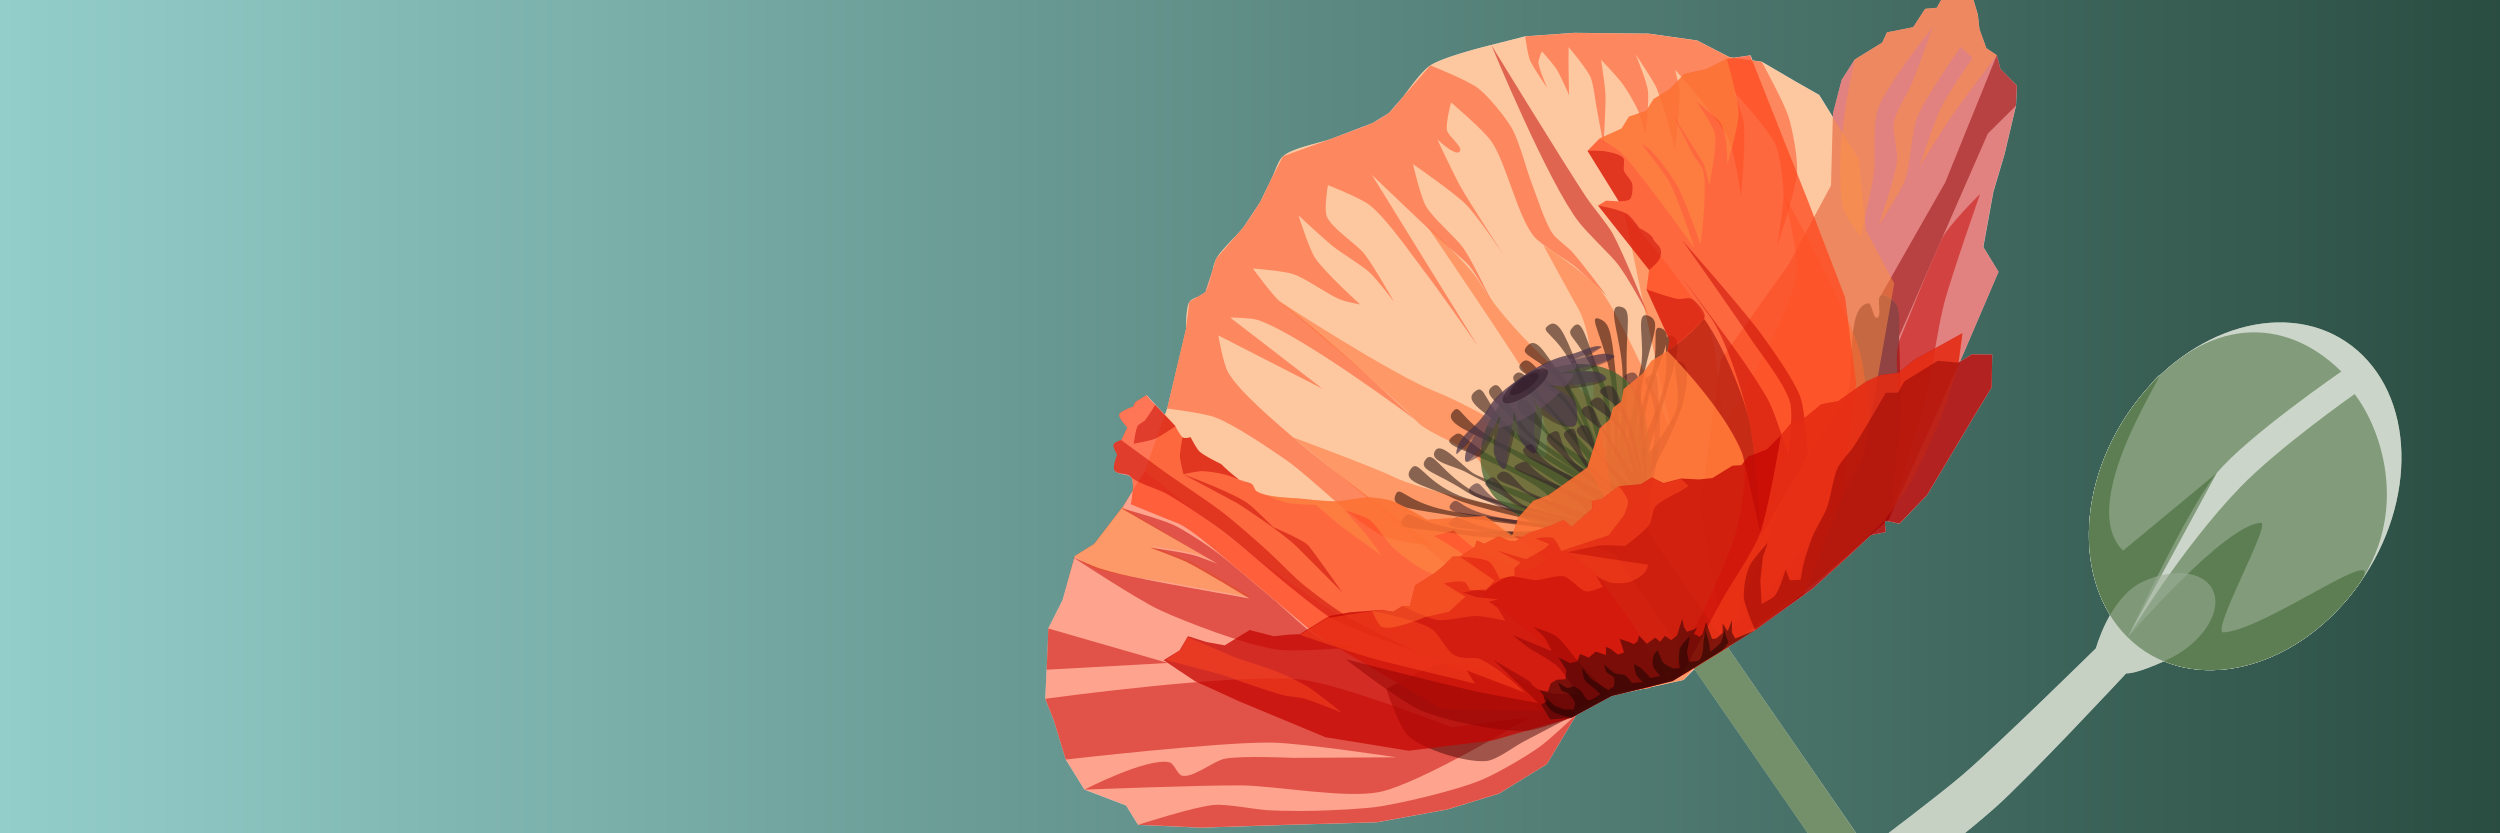 <svg id="Layer_1" data-name="Layer 1" xmlns="http://www.w3.org/2000/svg" xmlns:xlink="http://www.w3.org/1999/xlink" viewBox="0 0 900 300"><rect x="0" y="0" width="900" height="300" fill="#333333" stroke="none"/><defs><style>.cls-1{opacity:0.77;fill:url(#linear-gradient);}.cls-2{fill:#fff;}.cls-3,.cls-5{fill:#9aad95;}.cls-12,.cls-15,.cls-18,.cls-22,.cls-3,.cls-4{opacity:0.5;}.cls-13,.cls-4{fill:#38622d;}.cls-19,.cls-21,.cls-5{fill-opacity:0.75;}.cls-5{opacity:0.75;}.cls-19,.cls-23,.cls-6{fill:#fe481f;}.cls-10,.cls-11,.cls-25,.cls-6,.cls-7,.cls-8,.cls-9{fill-opacity:0.5;}.cls-21,.cls-7{fill:#c40402;}.cls-8{fill:#fc9142;}.cls-24,.cls-9{fill:#420606;}.cls-10{fill:#910303;}.cls-11,.cls-20{fill:#ff6b2f;}.cls-12,.cls-25{fill:#140201;}.cls-13{opacity:0.7;}.cls-14,.cls-17,.cls-18{fill:#2f1828;}.cls-14{opacity:0.4;}.cls-15{fill:#4e3c54;}.cls-16{fill:#6b5363;}.cls-16,.cls-17{opacity:0.54;}.cls-20{fill-opacity:0.39;}.cls-24{fill-opacity:0.6;}</style><linearGradient id="linear-gradient" y1="148.55" x2="902.67" y2="148.55" gradientUnits="userSpaceOnUse"><stop offset="0" stop-color="#b0fcf8"/><stop offset="1" stop-color="#275445"/></linearGradient></defs><title>poppyLayers</title><rect class="cls-1" y="-2.91" width="902.67" height="302.91"/><g id="Closed_Poppy" data-name="Closed Poppy"><path class="cls-2" d="M845.39,215.29c23.35-28,25.65-67.15,5.14-87.38s-56.06-13.9-79.41,14.13S745.48,209.2,766,229.43,822,243.32,845.39,215.29Z"/><path class="cls-2" d="M766,229.43c20.51,20.23,56.06,13.9,79.41-14.13s12.34-60.37,2.24-73.43c0,0-27.42,19.28-41.25,33.62C785.18,197.48,766,229.43,766,229.43Z"/><path class="cls-2" d="M766,229.43c-20.51-20.23-18.21-59.34,5.14-87.38s51.23-28.54,71.74-8.31c0,0-33.89,23.32-44.87,36.6C787.41,183.14,766,229.43,766,229.43Z"/><path class="cls-2" d="M766,229.43c20.51,20.23,56.06,13.9,79.41-14.13s-28.64,11.53-44.92,12.35c-5,.25,17.48-39.63,13.41-39.43C800.81,188.89,766,229.43,766,229.43Z"/><path class="cls-2" d="M766,229.43c-20.51-20.23-18.21-59.34,5.14-87.38s-27.35,36-6.84,56.19L798,170.34Z"/><path class="cls-2" d="M754.55,233.38s5-18.43,16.73-23.91,23.28-3.65,25.78,4.08-5,18.43-16.73,23.91-14.91,4.95-14.91,4.95-34.87,37.45-47.5,48.62c-18.38,16.24-57.6,45-77.47,58.82-11.25,7.83-46.06,29.22-46.06,29.22l-4-16.28,43.95-29s54.74-40,72.1-54.74C719,268.33,754.55,233.38,754.55,233.38Z"/><path class="cls-3" d="M845.39,215.29c23.35-28,25.65-67.15,5.14-87.38s-56.06-13.9-79.41,14.13S745.48,209.2,766,229.43,822,243.32,845.39,215.29Z"/><path class="cls-4" d="M766,229.43c20.51,20.23,56.06,13.9,79.41-14.13s12.34-60.37,2.24-73.43c0,0-27.42,19.28-41.25,33.62C785.18,197.48,766,229.43,766,229.43Z"/><path class="cls-4" d="M766,229.43c-20.51-20.23-18.21-59.34,5.14-87.38s51.23-28.54,71.74-8.31c0,0-33.89,23.32-44.87,36.6C787.41,183.14,766,229.43,766,229.43Z"/><path class="cls-4" d="M766,229.43c20.51,20.23,56.06,13.9,79.41-14.13s-28.64,11.53-44.92,12.35c-5,.25,17.48-39.63,13.41-39.43C800.81,188.89,766,229.43,766,229.43Z"/><path class="cls-4" d="M766,229.43c-20.51-20.23-18.21-59.34,5.14-87.38s-27.35,36-6.84,56.19L798,170.34Z"/><path class="cls-5" d="M754.55,233.38s5-18.43,16.73-23.91,23.28-3.65,25.78,4.08-5,18.43-16.73,23.91-14.91,4.95-14.91,4.95-34.87,37.45-47.5,48.62c-18.38,16.24-57.6,45-77.47,58.82-11.25,7.83-46.06,29.22-46.06,29.22l-4-16.28,43.95-29s54.74-40,72.1-54.74C719,268.33,754.55,233.38,754.55,233.38Z"/></g><g id="Underlayer_White" data-name="Underlayer White"><path class="cls-2" d="M720.14,24.81l-1.29-4.93-3.77-2.52-2.47-6.84L712,5.2l-2-6.72L706.73-.39,703-2.91,699.13-.55l-1.89,3.36-4.18.38L688.76,9.8l-9.45,1.86-1.69,3.68-9.91,6.1L663,28.76l-3.13,12.05,0,1.37-4.95-8-8.18-4.65-12.46-7.29-3.36-.48-.73-1.85-6,.89-1.54-.22-11.67-6-17.43-2.47-26.68-.3-17.76,1.26-12.2,3.11s-17.13,4.14-21.94,7.35c-3,2-6.5,6.92-9.76,11.18l-5.22,6-5.75,3.54L479.2,50c-4.31,1.6-13.85,3.23-17.31,6.26-1.65,1.44-3,5.81-4,7.76-.17.33-.35.72-.55,1.14l-3.71,7.65-5.94,8.94-2.14,2.47c-2.64,2.85-6.24,6.37-7.64,8.83a17.61,17.61,0,0,0-1.38,4.24l-2.58,7.89-2.52,1.55c-1.32.6-2.73,1.2-3.24,2-1.3,2-1.16,9.52-1.16,9.52l-6.84,28.86-.8,2.23-6.61-7.06-4,2.49-.75,1.64s-4.62,1.6-5,2.81,2.9,4.67,2.9,4.67l-2.17,4.57s-2.58.92-2.77,1.71,1.34,3.58,1.34,3.58-1.74,4.24-1,5.58a1.65,1.65,0,0,0,.38.43c1.31,1.21,4.21.85,5.58,2.06.62,1,.67,3,.54,4.86l-3.62,5.84-10.26,13.36-7,4.33L382.54,216l-5.15,10.22-.28,8.1-.81,17.22,3.06,7.8,4.31,14.08,6.71,10.83,15,5.72,4.34,7,22.69,1,30.27-1,33-.94,25.39-4.63,18.54-5.7,17.26-10.63,10.52-17.58,12.74-6.88,4.47-1.1,7-1.54,1.79-.22,1.08-.41,11.64-2.58s1.43-1.42,3.87-3.89l60.28,87.21,12.24-7.54L622,233.09l2-1.42,7.8-4.8L652.45,212l14.42-13.07,6.68-6.32,5.3-1.06-.31-3.39.72-.62,4.54,1,9.95-10.31L711,149.32l6-9.87.2-11.79-7.35-.1-4.28,2.64,1.09-2.44,12.82-29.91L714,88.93l3.61-19.83,4-13.48,4.15-17.53.36-7.26Z"/></g><g id="Petal_6" data-name="Petal 6"><path id="Petal_3" data-name="Petal 3" class="cls-6" d="M567.71,256.93l-10.84,18.13L539.6,285.68l-18.54,5.7L495.67,296l-33,.94-30.27,1-22.69-1-4.34-7-15-5.72-6.71-10.83-4.31-14.08-3.06-7.8.81-17.22.28-8.1L382.54,216l4.3-15.86,7-4.33,10.26-13.36,8-12.82s53.32,42.69,74.71,54.68C504.31,234.16,567.71,256.93,567.71,256.93Z"/><path id="Petal_3-2" data-name="Petal 3" class="cls-7" d="M567.71,256.93l-10.84,18.13L539.6,285.68l-18.54,5.7L495.67,296l-33,.94-30.27,1-22.69-1s20.3-6.6,27.35-7.16c4.94-.39,14.79,1.66,19.74,1.93,4.21.23,12.66.29,16.88.17,5.84-.17,17.54-.65,23.3-1.59,9.12-1.48,27.2-5.81,35.76-9.26,5.71-2.3,16.43-8.52,21.42-12.1C557.89,266.35,567.71,256.93,567.71,256.93Z"/><path id="Petal_3-3" data-name="Petal 3" class="cls-7" d="M446.83,282.74c-14.12-.13-56.45,1.53-56.45,1.53s22.93-11.84,30.73-9.79c1.57.41,2.83,4.4,4.42,4.76,4,.91,11.31-5.29,15.36-6.09,6-1.19,24.53-.32,24.53-.32l37.26-.2s-33.51-5.09-44.78-5.29c-18.62-.33-74.22,6.1-74.22,6.1l-4.31-14.08-3.06-7.8s69.42-9.56,92.44-6.86c14,1.65,53.87,17.11,53.87,17.11l28.45-3.73s-39.41,23.83-54.24,27C484.58,287.62,459.34,282.86,446.83,282.74Z"/><polygon id="Petal_3-4" data-name="Petal 3" class="cls-7" points="420.4 238.67 376.79 241.09 377.11 234.34 377.39 226.25 420.4 238.67"/><path id="Petal_3-5" data-name="Petal 3" class="cls-8" d="M404.13,182.48l-10.26,13.36-7,4.33a48,48,0,0,0,6,3.95c7,2.86,22.14,4.47,29.54,5.87,7,1.33,28,5.05,28,5.05s-16.68-10.27-22.55-13.11c-3.16-1.53-13.06-5.16-13.06-5.16s12.85,1.7,16.92,3.08a55.58,55.58,0,0,1,5.6,2.86Z"/><path id="Petal_3-6" data-name="Petal 3" class="cls-7" d="M386.2,200.57s5.6,2.48,7.26,3.16c7,2.86,20.86,5.25,28.26,6.66,7,1.33,28,5.05,28,5.05S433,205.18,427.17,202.33c-3.16-1.53-13.06-5.16-13.06-5.16s12.85,1.7,16.92,3.08c1.49.5,7.27,2.71,7.27,2.71l-34.81-20.08s14.49,4,19,6.11c3.85,1.78,10.95,6.49,14.39,9,5.58,4,15.89,13.13,21.21,17.49,4.66,3.81,13.22,12.64,18.67,15.17,2.77,1.29,12,2.29,12,2.29s-22,1.94-29.27.86c-11-1.65-32.1-9.59-42.19-14.29C409.08,215.62,386.2,200.57,386.2,200.57Z"/><path id="Petal_3-7" data-name="Petal 3" class="cls-9" d="M520.28,239c24.53-.33,47.43,17.89,47.43,17.89s-14.49,7.62-19.32,10.14c-3.34,1.74-9.61,6.62-13.36,6.94-7.28.63-22.35-4.05-27.85-8.85-3.56-3.11-8.09-17.06-8.09-17.06S514.51,239.12,520.28,239Z"/></g><g id="Petal_5" data-name="Petal 5"><polygon id="Petal_4" data-name="Petal 4" class="cls-7" points="659.85 40.81 662.98 28.76 667.72 21.44 677.62 15.34 679.32 11.66 688.76 9.8 693.06 3.19 697.24 2.82 699.13 -0.55 702.96 -2.91 706.73 -0.39 710 -1.52 711.96 5.2 712.61 10.52 715.08 17.36 718.85 19.88 720.14 24.81 726.08 30.84 725.72 38.1 721.57 55.62 717.56 69.1 713.95 88.93 719.48 97.85 706.66 127.76 680.11 186.81 653.36 209.89 621.06 233.31 612.09 182.49 619.45 129.53 644 95.04 659.16 66.77 659.85 40.81"/><path id="Petal_4-2" data-name="Petal 4" class="cls-9" d="M680.11,186.81l-26.76,23.08-32.29,23.41s16.85-45.57,24.21-60c4.18-8.18,16-22.63,19.58-31.11,3.26-7.83-.74-31.65,7.64-33,1.51-.25,1.71,5.47,3.22,5.19,2-.38-.4-7.22,1.47-8.08,1.45-.67,4.66,1.85,5.51,3.19,1.58,2.49.81,8.8.95,11.74.34,7.31.68,22,.34,29.29C683.55,159.64,680.11,186.81,680.11,186.81Z"/><path id="Petal_4-3" data-name="Petal 4" class="cls-10" d="M718.85,19.88l1.29,4.93,5.94,6-.36,7.26-10.1,10-32,73.12c-.14-2.94.63-9.25-.95-11.74-.85-1.34-4.06-3.86-5.51-3.19L700.3,65.64Z"/><path id="Petal_4-4" data-name="Petal 4" class="cls-7" d="M680.11,186.81s3.43-27.17,3.87-36.28c.35-7.31-2.76-21.89.06-28.65C692.21,102.24,689,109,698.93,86.3c2.16-4.94,13.91-16.49,13.91-16.49s-10.34,29.47-13,39.53c-2.24,8.62-4.66,26.33-6.81,35C690.39,155.08,680.11,186.81,680.11,186.81Z"/><path id="Petal_4-5" data-name="Petal 4" class="cls-8" d="M718.85,19.88l-3.77-2.52-2.47-6.84L712,5.2l-2-6.72L706.73-.39,703-2.91,699.13-.55l-1.89,3.36-4.18.38L688.76,9.8l-9.45,1.86-1.69,3.68-9.91,6.1S665.25,33.07,664.64,37c-.67,4.35-1.82,13.09-2,17.49-.16,5.28-.47,16,1.1,21.08.85,2.71,6,9.67,6,9.67s4-16.71,4.79-22.38-.4-17.76,1.39-23.32C678.7,31,695.84,9.66,695.84,9.66s-5.48,15.43-7.58,20.46c-1.48,3.53-5.81,10.1-6.48,13.87-.6,3.38,1.5,10.27,1.17,13.69-.59,6.1-6.71,23.57-6.71,23.57s7.82-11.78,9.48-16.16c2.06-5.43,2.35-17.38,4.46-22.79,2.71-6.94,15.62-25.41,15.62-25.41l4.32,4S701,34.1,698.7,38.87c-2.47,5-7.64,21.1-7.64,21.1s8.4-13.57,11.41-18C706.37,36.34,718.85,19.88,718.85,19.88Z"/></g><g id="Petal_4-6" data-name="Petal 4"><path id="Petal_3-8" data-name="Petal 3" class="cls-8" d="M567.71,256.93l11.58-6.25,26.79-5.93L671,164.25l10.92-62.19L671.74,82.8l-2.65-25.66L654.87,34.2l-8.18-4.65-12.46-7.29-11.62-1.65-11.67-6-17.43-2.47-26.68-.3-17.76,1.26-12.2,3.11s-17.13,4.14-21.94,7.35S504.3,37,500,40.7a37.06,37.06,0,0,1-5.75,3.54C490.6,46,483,48.56,479.2,50c-4.31,1.6-13.85,3.23-17.31,6.26-1.65,1.44-3,5.81-4,7.76-1.1,2.18-3.05,6.67-4.27,8.79-1.33,2.33-4.32,6.8-5.94,8.94-2.26,3-7.94,8.05-9.77,11.3-1.57,2.78-2,9.62-4,12.13-1,1.32-4.84,2.12-5.75,3.54-1.3,2-1.16,9.52-1.16,9.52l-6.84,28.86-8.08,22.59s54.93,43.59,76.86,55.89C505.92,235.06,567.71,256.93,567.71,256.93Z"/><path id="Petal_3-9" data-name="Petal 3" class="cls-6" d="M514.93,23.55,500,40.7l-5.75,3.54L479.2,50l-17.31,6.26-4,7.76-4.27,8.79-5.94,8.94L437.88,93l-4,12.13-5.75,3.54L427,118.21l-6.84,28.86s13.16,1.61,17.26,3.16c7,2.63,19.42,11.14,25.56,15.36,9.2,6.32,25,22.89,35.16,27.5,4.17,1.89,18,3.43,18,3.43S477.42,168,465.39,157.36c-6.19-5.45-19.2-16.21-23.3-23.36-1.71-3-3.5-13.25-3.5-13.25l37.5,19.19-33.24-25.63s7.61.09,10,.9c15.92,5.4,56.79,36,56.79,36S478.83,122,460.7,108.46c-2.24-1.68-9.67-11.8-9.67-11.8s11,.83,14.46,2c4.67,1.52,12.71,7.55,17.3,9.3,1.65.63,6.85,1.65,6.85,1.65s-13-11.84-16.19-16.73c-2.23-3.47-6-15.35-6-15.35s9,8.39,12.23,11,10.46,6.85,13.5,9.67c2.48,2.31,8.67,10.42,8.67,10.42s-7.52-13.24-10.66-17.2c-3-3.77-11.85-9.15-13.6-13.63-1-2.6.46-11.14.46-11.14s11.76,4.61,15,7.17c6.24,4.87,15.32,18.15,20.14,24.42,4.94,6.43,18.86,26.39,18.86,26.39l-19.22-31L498.47,70.37l-4.61-7.43s18.92,18.09,25.33,24c2.44,2.26,7.73,6.35,9.86,8.9,2.56,3.07,8.42,13.59,8.42,13.59S530.21,94.22,527,89.61c-2.94-4.25-11.18-11-13.71-15.47-1.93-3.43-4.62-15.06-4.62-15.06s14.77,10.21,19,14.44S541.46,92,541.46,92s-12.14-18.5-15.74-24.93c-2.3-4.11-8.3-16.9-8.3-16.9s6.36,6.1,8,4.48-4.1-5.57-4.52-7.78c-.48-2.48,1.46-10,1.46-10S534,46.73,536.85,50.84c5.37,7.63,9.37,26.79,15.22,34.06,3,3.68,11.57,8.23,15.21,11.25,2.93,2.43,11.15,10.38,11.15,10.38S569.37,94.43,566,90.72c-1.64-1.79-5.69-4.66-7.07-6.65-2.7-3.9-5.59-13.09-7.31-17.51-2-5.08-4.68-15.8-7.42-20.52-2.34-4-8.37-11.42-12.08-14.28S514.93,23.55,514.93,23.55Z"/><path id="Petal_3-10" data-name="Petal 3" class="cls-7" d="M571.12,71.11c-9.23-14-34.25-54.91-34.25-54.91S557.31,65.69,568.43,80c2.94,3.77,10,10.49,13.13,14.07,3.82,4.32,12,19.68,12,19.68S584.41,91,580.44,83.86C578.8,80.91,573,73.93,571.12,71.11Z"/><path id="Petal_3-11" data-name="Petal 3" class="cls-6" d="M634.23,22.26l-11.62-1.65-11.67-6-17.43-2.47-26.68-.3-17.76,1.26s.88,6.38,1.66,8.37c1.1,2.79,6.32,10.2,6.32,10.2s-3.22-7-3.22-9.46a15.78,15.78,0,0,1,1.28-3.72s4.14,4.69,5.26,6.44c1.38,2.17,4.48,9.27,4.48,9.27s-.18-8.72-.19-11.62c0-1.4.06-5.61.06-5.61s6.49,7.69,7.83,10.73c1.15,2.62,1.71,8.42,2.25,11.23.63,3.29,2.43,13.18,2.43,13.18s.92-13.54.73-18.06c-.13-3.15-1.58-12.53-1.58-12.53s5.94,6.2,7.63,8.51a69.42,69.42,0,0,1,5.58,9.48c.94,2.1,2.77,8.75,2.77,8.75s1.4-11.8.87-15.69c-.46-3.41-4.4-13-4.4-13s6,8.83,7.46,12a115.2,115.2,0,0,1,4,11.84C601,45.91,603,53.54,603,53.54s1.93-15.91,1.57-21.22A67.4,67.4,0,0,0,603,25.06s15.9,17.75,19.23,24.86c2.24,4.79,4.55,20.65,4.55,20.65s1.89-20.39.87-27.1c-.43-2.81-3.73-10.76-3.73-10.76s12.66,13.63,15.14,19.21c1.82,4.1,2.9,13.19,3,17.67.11,4.79-2.33,19-2.33,19s6.82-19.73,7.21-26.61c.28-5-1.56-15.09-3.06-19.89C642.25,36.86,634.23,22.26,634.23,22.26Z"/><path id="Petal_3-12" data-name="Petal 3" class="cls-11" d="M671,164.25c-8.24,24.48-64.92,80.49-64.92,80.49l-26.79,5.93S521,204,502.72,188c-7.1-6.25-37.33-30.59-37.33-30.59s30.15,11.14,36.6,14.41c8.81,4.47,44.62,12.16,44.62,12.16s-10.15-11.29-13.52-17.21c-3.57-6.25-18.84-10-23.49-15.53-6.2-7.34-48.91-42.73-48.91-42.73s40.31,26.32,56.41,32.61c9.62,3.76,30.53,15,37.36,22.77,4.29,4.85,2.64-14.13-3-25.48-2.85-5.78-37.79-57.13-37.79-57.13s15,13.91,18.53,19.69c14.19,23,41.42,43,41.42,43s.54-22.64-5.67-33.26c-2.66-4.54-12.27-22.29-12.27-22.29s14,8.71,20.63,16.29c6.78,7.8,25.51,50.82,25.51,50.82s-7.81-35-10.31-46.67c-1.72-8-6.7-32.23-6.7-32.23s25.39,29,30.25,40.67c3.52,8.48,5.38,36.31,5.38,36.31s24.17-39.42,26.36-54.36c1.09-7.41-4.79-29.58-4.79-29.58s24,42.54,27.83,58.21C672,136.67,673.9,155.61,671,164.25Z"/></g><g id="Poppy_Pollen" data-name="Poppy Pollen"><path class="cls-12" d="M582.13,140c-1.69-19.15-2.32-23.27-5.7-24.93-6.16-3,2,7.56,3.84,24,2,17.63.09,25.42.09,25.42-.79-9.5.17-19.51-3-26.67-6.76-15.15-7.42-24.94-11.6-19.51-2.3,3,3.36,3.22,10.33,21.14,3,7.65,2.16,24.82,2.16,24.82s-4.87-20.5-8.83-29.3c-5.19-11.54-7.68-20.67-11.76-18s2.69,2.34,9.67,17.06c3.74,7.89,8.37,28,8.37,28s-7.33-19.3-12.32-25.16c-6.26-7.36-9.63-16.37-13.5-12.42s4.55,3.31,13.22,14.82C567.36,145,574,161.51,574,161.51s-6.21-14.33-11.45-19.12c-9.72-8.89-11.79-15.19-14.94-11.66s5.43,4,15.35,14c4.48,4.52,11.82,20.37,11.82,20.37S560,148.35,555.67,144c-3.25-3.27-7-12.44-10.32-9.22s8.4,8.36,11.55,11.87c4.13,4.61,15.41,19.45,15.41,19.45s-9.82-5.27-14.2-9.65c-3.34-3.34-7.72-15.35-11.22-12.18s5.55,7.38,8.64,10.8c4.08,4.52,15.95,14.35,15.95,14.35S554.56,160,550.3,155.29c-9.44-10.45-9.41-19-13.16-16.08s2.47,5.36,10.81,15.54c4.5,5.49,21.4,16.09,21.4,16.09s-19-11.15-24.47-15.75c-11-9.29-9.91-17.64-14.08-14s4.65,7.5,11.66,14.16C548,160.54,567.29,172,567.29,172s-20.2-8.82-27.89-13c-14.34-7.79-13.58-14.53-16.53-10.61s6.06,6.92,17.33,12.74c8.59,4.44,23,14.32,23,14.32s-11.4-4-18.88-7.43c-17.55-8-17.46-13.61-20.57-11.49-5.67,3.85.46,3.61,18.87,12.67,16.5,8.11,16.18,11.55,16.18,11.55s-22.4-7.17-27.88-10.06c-4.18-2.2-11.93-12.39-14.33-8.33s7.49,5.41,11.46,7.77c5.24,3.12,28.79,13.73,28.79,13.73S536,180.27,530.49,177c-12.12-7.2-14.63-15.41-17.34-11.49s3.95,4.39,14.94,11.66c5.92,3.92,29.26,8.75,29.26,8.75s-25.51-4.73-32.09-7.51c-13.28-5.62-14.7-13.93-17.61-9.23S514.32,175,523,179.28c6.9,3.42,35.69,9.52,35.69,9.52s-28.93-3.29-37.51-5c-16-3.22-17.28-9.88-18.93-5.26s7.84,4.82,20.33,7.07c9.52,1.71,38.89,5.14,38.89,5.14S536.7,192,528.54,191c-19.12-2.44-20.71-7.85-23.06-4.92-4.27,5.35,5.42,3.63,21.79,6.54,7.75,1.38,34.41,2.21,43.67-.16,3.65-.93,9-5.25,13.21-8.72,9-7.42,19.73-31.69,21.38-37.54,1.25-4.43,3.72-14.82-.71-16.09s1.15,10.68-1.6,18C601,153.9,593,163.85,593,163.85s5.87-18.68,7.53-24.63c1.27-4.54,5.91-16.86,1.43-18.33s-.33,9-3.33,19.65c-1.65,5.85-7.89,20.31-7.89,20.31s1.49-14.67,3.51-20.7c4.47-13.34,8.3-20.14,3.88-21.94s.22,7.38-4.56,19.64c-2.57,6.6-5.17,22.94-5.17,22.94s2-18.43,3.36-25.43c2.68-14.14,6.83-19.88,1.61-21.72s-.58,10.32-2.93,19.69c-1.88,7.45-5,28.88-5,28.88s.29-21,.15-29.69c-.26-16.28,2.31-21.54-2.56-22.16s.63,11.27,1.09,23.91c.35,9.64-1.43,28.57-1.43,28.57S582.85,148.21,582.13,140Z"/><path class="cls-13" d="M593.41,191.7l89.05,128.83-12.24,7.54L581.17,199.24s-35.43-9.82-43.92-21.31-3.89-29.23,10.27-39.63,32.51-9.5,41,2S593.41,191.7,593.41,191.7Z"/><path class="cls-14" d="M528.08,161.75c-.46,1.09-1.19,4.22-.16,4.5s5-2,6.27-3.42,3.79-6.59,3.79-6.59a40.18,40.18,0,0,0-.19,6.58c.32,1.79,2.59,6.35,3.77,6,.95-.31,2.07-6,2.52-8,.34-1.47,1.34-5.64,1.34-5.64s1.68,2.92,2.32,3.85c.89,1.3,3.69,4.72,4.75,4.12,1.29-.72,2.11-6,2.32-8.14.14-1.4.35-5.61.35-5.61s2.89,1.94,3.91,2.51c1.82,1,6.26,2.7,8,1.25,1.3-1.1.66-6.44.05-8.47-.41-1.35-2-4.78-2-4.78a79.75,79.75,0,0,0,8.55-1.38c1.21-.37,4.14-1,4.57-2.15.28-.76-2.18-2.23-3-2.42a29.2,29.2,0,0,0-4.86-.36s5.7-2.29,7.59-3.12c.87-.38,3.27-1.75,3.24-2.12-.06-.75-2.82-1-3.87-1a59.4,59.4,0,0,0-6.44,1.25s6.06-3.59,5.71-3.74c-2.52-1.06-6.87,1.81-12.63,3.12-5.61,1.28-11.08,4.21-16.75,8.26-4,2.82-8.44,5.9-11,10.12a30.39,30.39,0,0,1-6.55,8c-3.87,3.26-5.5,6.91-5.34,9.08,0,.36,5.89-5.46,5.89-5.46S528.46,160.85,528.08,161.75Z"/><path class="cls-15" d="M528.08,161.75c-.46,1.09-1.19,4.22-.16,4.5s4.86-4.75,6.14-6.13,7.22-12.81,7.22-12.81-3.79,13.85-3.49,15.5,2.59,6.35,3.77,6c.95-.31.79-5.21,1.24-7.18.34-1.47,2.52-13.48,2.52-13.48s1.78,10,2.42,10.9c.89,1.3,3.69,4.72,4.75,4.12,1.29-.72-.38-7-.17-9.07.14-1.4.4-9,.4-9s6.27,5.14,7.29,5.71c1.82,1,5.31,3.79,7,2.34,1.3-1.1.66-6.44.05-8.47-.41-1.35-8.15-5.55-8.15-5.55s10.91-.75,13-1.39c1.21-.37,5.86-.19,6.28-1.38.28-.76-2.18-2.23-3-2.42-1.6-.37-11.18-.23-11.18-.23s11-2.52,12.94-3.35c.87-.38,4.25-1.65,4.22-2-.06-.75-2.82-1-3.87-1-1.63.08-11.18,2.26-11.18,2.26s10.8-4.6,10.45-4.75c-2.52-1.06-6.87,1.81-12.63,3.12-5.61,1.28-11.08,4.21-16.75,8.26-4,2.82-8.44,5.9-11,10.12a30.39,30.39,0,0,1-6.55,8c-3.87,3.26-5.5,6.91-5.34,9.08,0,.36,7.77-8.6,7.77-8.6S528.46,160.85,528.08,161.75Z"/><path class="cls-16" d="M537.24,149.24a42.2,42.2,0,0,0-1.86,4.09,3.7,3.7,0,0,0,2.26.79c.26,0,3-5.67,3-5.67s-1.75,5.66-1.51,5.63a21.31,21.31,0,0,0,5.46-1.49c.24-.1.6-5.35.6-5.35s.44,4.91.59,4.85a50.37,50.37,0,0,0,7.62-4.25c.23-.16-1.67-4.3-1.67-4.3s2.6,3.66,2.72,3.58l.36-.26a54.09,54.09,0,0,0,6.69-5.6c.39-.39-3.87-2.72-3.87-2.72s5.67.82,6,.45a21.83,21.83,0,0,0,3-4.31c.18-.36-5.6-.25-5.6-.25s6.28-1.49,6.35-1.81a3.49,3.49,0,0,0-.07-2,19,19,0,0,0-3.27.42s2.7-1.28,2.52-1.42c-2.74-2.09-11,.68-19.31,6.59-8.44,6-13.79,13.12-12.41,16.29C534.88,152.7,537.24,149.24,537.24,149.24Z"/><path class="cls-17" d="M541.14,144.61c1.05,1.46,5.48.1,9.89-3.05s7.14-6.89,6.09-8.35-5.48-.1-9.89,3.05S540.09,143.15,541.14,144.61Z"/><path class="cls-17" d="M543.67,141.89c.67.93,3.48.06,6.28-1.94s4.53-4.37,3.86-5.3-3.48-.06-6.28,1.94S543,141,543.67,141.89Z"/><path class="cls-18" d="M594.25,176.76c2.12-6.81,3.9-21.55,3.21-26.78-1.45-11,.88-18-4.39-14.33-2.89,2,2,2.41,2.8,15.44.34,5.56-2.7,23-2.7,23s-.95-20-1.81-26.47c-1.13-8.42-.62-15-5-13.24s1.67,1.76,3.43,12.51c.94,5.76,1.8,25.52,1.8,25.52s-3.46-19.28-6.1-23.64c-3.31-5.47-3.59-12-8.16-9.34s3,2.53,7.2,11c2.08,4.21,5.76,21.45,5.76,21.45s-3.95-15.7-7.12-19.3c-5.89-6.68-5.84-11.25-9.64-8.84s3.57,3.06,9.31,10.54c2.59,3.38,5.4,16.88,5.4,16.88s-9.09-14.42-11.57-17.65c-1.88-2.45-2.47-9.12-6.32-6.94s4.89,6.26,6.61,8.87c2.26,3.43,10.49,19.68,10.49,19.68s-9.79-9.37-12.33-12.65c-1.94-2.5-2.23-11.22-6.23-9.08s2.68,5.46,4.38,8c2.24,3.37,12.48,16.06,12.48,16.06s-12-7.33-14.37-10.85c-5.19-7.79-2.61-13.91-6.77-11.94s.58,3.91,4.88,11.46c2.32,4.07,14,12.24,14,12.24s-13.36-8.63-16.79-12.1c-6.91-7-3.47-12.93-8.2-10.49s1.85,5.51,6,10.51c3.32,4,16.79,12.84,16.79,12.84s-15.1-7-20.6-10.26c-10.26-6.07-7.61-10.84-11.35-8.15s3.27,5.15,11.42,9.7c6.21,3.47,15.92,11,15.92,11s-8.8-3.28-14.36-6c-13-6.3-11.28-10.32-14.63-8.93-6.11,2.54-.66,2.59,12.8,9.7,12.06,6.37,10.77,8.81,10.77,8.81s-17.51-5.91-21.46-8.17c-3-1.72-6.79-9.26-10.1-6.45s5,4.13,7.74,5.95c3.67,2.41,21.17,10.81,21.17,10.81s-17.23-3.31-21.07-5.82c-8.49-5.56-8.26-11.51-11.8-8.81s2.16,3.27,9.64,8.84c4,3,23.06,7.28,23.06,7.28s-21-4.28-25.91-6.5c-10-4.48-8.76-10.45-12.7-7.21s4.13,4.37,10.46,7.74c5,2.68,28.47,8.06,28.47,8.06s-24.38-3.38-31.39-4.91c-13.08-2.86-12.23-7.66-15-4.43s5.45,3.72,15.73,5.76c7.84,1.56,32.57,5.05,32.57,5.05s-22.08,0-28.92-1c-16-2.42-15.83-6.34-18.76-4.33-5.33,3.66,3.67,2.78,17.16,5.44,6.38,1.26,24.81,2.48,33.64,1.12,3.48-.54,9-4.74,11.68-6.92C588.43,184.29,593.34,179.67,594.25,176.76Z"/></g><g id="Petal_2" data-name="Petal 2"><path id="Petal_2-2" data-name="Petal 2" class="cls-19" d="M407.08,181.54s1.55-7.47.13-9.77c-1.07-1.72-4.94-.74-6-2.49-.78-1.34,1-5.58,1-5.58s-1.55-2.67-1.34-3.58,2.77-1.71,2.77-1.71l2.17-4.57s-3.34-3.37-2.9-4.67,5-2.81,5-2.81l.75-1.64,4-2.49,10.45,11.17a26.8,26.8,0,0,0,2.5,4c.77.61,2.92,0,2.92,0s2.08,4.05,3.16,5.1c1.62,1.58,7.83,4.57,7.83,4.57a62.13,62.13,0,0,0,6.34,5.48c1.15.69,4,1.08,5,1.91.54.42.88,2,1.45,2.34,3.72,2.49,13.24,2.37,17.69,2.9a106.09,106.09,0,0,0,11.09.8c3-.07,8.82-1.43,11.79-1.39a34.9,34.9,0,0,1,7.75,1.1c3.52,1.14,13.1,6.9,13.1,6.9l20.79-1.36,9.76,7.2,2.42-6.78,5.21-5.85,5.39-2,14.11-10L576,154.11l3.44-3,1.3-4.32,3-2.29.78-4.44,6.76-5.48,3.29-4.67,5.75-3.54.73-4-8.3-18.24.94-7L575.31,74l2.88-1.77,4.58.26L571.51,54.29l4.32-4.42,7.94-3.57L586.43,42l6.22-2.07,2.65-4.27L601,32.13l5.4-5.53,7.77-1.71,7.43-3.69,8.49-1.27,21.18,53.42,13,33.81,1.87,15.13,2.07,15.45-4.87,41.3-14,35.06-28.09,19.5-14.7,9.05-13.21,5.05L579,249.52,566,256.25l-47-1-45.25-26.71-36.87-31s-9.25-7.79-13-9.22S407.08,181.54,407.08,181.54Z"/><path id="Petal_2-3" data-name="Petal 2" class="cls-7" d="M423.21,153.41l-7.36-7.71a52.3,52.3,0,0,1-3.65,5.61c-.57.63-2.29,1.34-2.68,2.09-.76,1.46-1.37,6.34-1.37,6.34s6.12-1.09,7.71-1.81C417.83,157.05,423.21,153.41,423.21,153.41Z"/><path id="Petal_2-4" data-name="Petal 2" class="cls-7" d="M451,174.47c-1.06-.82-3.86-1.22-5-1.91a62.13,62.13,0,0,1-6.34-5.48s-6.21-3-7.83-4.57c-1.08-1-3.16-5.1-3.16-5.1s-2.15.64-2.92,0a50.78,50.78,0,0,0-1,6.88,48,48,0,0,0,1.34,6.44,52.33,52.33,0,0,1,6.36-1.13,44.35,44.35,0,0,1,8.49,1.23C443.47,171.51,451,174.47,451,174.47Z"/><path id="Petal_2-5" data-name="Petal 2" class="cls-7" d="M407.21,171.78c-1.52-1.35-4.94-.74-6-2.49-.78-1.34,1-5.58,1-5.58s-1.55-2.67-1.34-3.58,2.77-1.71,2.77-1.71,11.26,8.27,15,11c5.42,3.88,16.58,11.22,21.85,15.3,4.09,3.18,11.88,10,15.72,13.5,3.12,2.82,9,8.88,12.18,11.58a190.07,190.07,0,0,0,17.21,12.58c6,3.63,25.07,12.44,25.07,12.44s-23.78-8.08-31.06-12.12c-3.82-2.12-10.56-7.76-14-10.46-6.62-5.21-19.2-16.47-26-21.49-4.69-3.47-14.37-10-19.46-12.88C417.11,176.09,409.9,174.16,407.21,171.78Z"/><path id="Petal_2-6" data-name="Petal 2" class="cls-7" d="M426,170.76l19.38,10.37s15.87,10.15,21.55,15.78c3.33,3.3,16.32,16.36,16.32,16.36s-9.46-13.47-12.2-16.84c-1.67-2-12.71-6.69-12.71-6.69s-6.79-6.81-8.89-8.36C443.85,177.27,426,170.76,426,170.76Z"/><path id="Petal_2-7" data-name="Petal 2" class="cls-8" d="M534.63,185.74l-20.79,1.36s-9.58-5.76-13.1-6.9a34.9,34.9,0,0,0-7.75-1.1c-3,0-8.82,1.33-11.79,1.39a106.09,106.09,0,0,1-11.09-.8c-4.45-.52-14-.41-17.69-2.9,0,0,8,3.54,10.83,4.18,2.58.59,10.53.85,10.53.85s6.42,5.55,8.64,7.3c3.64,2.85,15,10.88,15,10.88s-4.09-5.74-5.57-7.57c-1.84-2.27-7.76-8.72-7.76-8.72s6.92,2,8.85,3.35c2.76,2,6.26,8,8.75,10.31a62.76,62.76,0,0,0,11.12,8c5.46,2.65,23.32,6.76,23.32,6.76s-5-8.49-7.27-10.78c-2.68-2.67-12.56-8.4-12.56-8.4l7-2a77.61,77.61,0,0,0,6.47,5.7c4.58,3,19.83,9.21,19.83,9.21l7.46-4.59Z"/><path id="Petal_2-8" data-name="Petal 2" class="cls-8" d="M600.28,126.37l-5.75,3.54-3.29,4.67-6.76,5.48-.78,4.44-3,2.29-1.3,4.32-3.44,3-4.45,14.19-14.11,10-5.39,2-5.21,5.85-2.42,6.78s10.08.77,13.17,2c4.64,1.86,12.86,7.94,16.38,11.48,8.27,8.31,26.71,38.51,26.71,38.51s20.21-38.72,24.12-52.66c2-7.25,4.92-22.08,2.26-29.13C620.84,146.72,600.28,126.37,600.28,126.37Z"/><path id="Petal_2-9" data-name="Petal 2" class="cls-20" d="M576,154.11l-4.45,14.19s5.36,8.82,6.57,12c1.71,4.55,4.24,19,4.24,19s-1.58-18.22-2.44-24.25C579.12,169.77,576,154.11,576,154.11Z"/><path id="Petal_2-10" data-name="Petal 2" class="cls-7" d="M600.28,126.37l.73-4-8.3-18.24s8.48,3.1,11.45,3.51c1.19.17,3.74-.67,4.8-.09,1.86,1,5.82,5.57,4.44,7.17A76.06,76.06,0,0,1,600.28,126.37Z"/><path id="Petal_2-11" data-name="Petal 2" class="cls-7" d="M575.31,74l18.34,23.19s3.21-2.56,3.79-4c1.88-4.57-1.81-5.34-2.42-7.44-.41-1.4-4.87-3.68-4.87-3.68a36.89,36.89,0,0,0-3.78-4.63C583.91,75.45,575.31,74,575.31,74Z"/><path id="Petal_2-12" data-name="Petal 2" class="cls-7" d="M582.76,72.45,571.51,54.29a46.93,46.93,0,0,1,5.86.11c1.83.33,5.91,1,7,2.5.68.91-.09,3.45.25,4.54.43,1.38,2.76,3.49,3,4.91s.06,4.42-.9,5.4C586.06,72.46,582.76,72.45,582.76,72.45Z"/><path id="Petal_2-13" data-name="Petal 2" class="cls-10" d="M627.44,163.79l6.5,29s-1.93-31.27-4.23-41.42c-2.21-9.77-10.28-28.74-16.31-36.62a64,64,0,0,1-13.12,11.6S621.23,147.36,627.44,163.79Z"/><path id="Petal_2-14" data-name="Petal 2" class="cls-7" d="M633.94,192.8s-1.93-31.27-4.23-41.42c-2.21-9.77-8.37-29.92-14.39-37.8L605.07,99.35s17.79,23.57,23.29,31.73c2.36,3.49,7.08,10.53,8.88,14.34,2.09,4.41,6.59,18.39,6.59,18.39s1.84-14.31.62-18.87c-1.81-6.79-10.95-18-14.81-23.9-5.77-8.78-24-34.5-24-34.5s22,24.88,28.46,33.83c3.92,5.41,11.86,16.43,14.08,22.73,1.75,5,2.57,20.87,2.57,20.87Z"/><path id="Petal_2-15" data-name="Petal 2" class="cls-8" d="M621.65,21.2l-7.43,3.69-7.77,1.71L601,32.13l-5.75,3.54-2.65,4.27L586.43,42l-2.65,4.27-7.94,3.57a69.64,69.64,0,0,1,7,4.49c3.61,3.2,9.32,11.08,12.29,14.88C599,74.16,610,89.34,610,89.34s-5.94-18.17-9-23.75c-2-3.72-10-13.64-10-13.64a25.25,25.25,0,0,1,2.51,1.54,50.09,50.09,0,0,1,5.26,6,74.41,74.41,0,0,1,5.35,7.93c2.57,4.89,8.09,20.55,8.09,20.55s2.61-19.81,1-26.16c-.47-1.86-3-4.94-3.89-6.63-1.8-3.3-6.78-13.43-6.78-13.43L611.43,56a33,33,0,0,1,1.92,3.11,67.1,67.1,0,0,1,2,7.45s3-13.94,2-18.48c-.68-3.21-6.59-11.35-6.59-11.35s7.14,5.19,8.7,7.63c.87,1.35,1.55,4.58,1.83,6.16.38,2.14.52,8.68.52,8.68s4.06-13.66,4.08-18.36C625.89,35.82,621.65,21.2,621.65,21.2Z"/></g><g id="Petal_1" data-name="Petal 1"><polygon id="Underlayer" class="cls-21" points="418.89 237.66 424.65 234.12 427.67 229.02 434.27 231.12 440.9 232.32 444.95 229.83 449.85 226.81 458.6 229.05 463.83 228.47 467.86 228.33 478.51 221.77 485.93 220.43 493.52 219.86 497.29 219.53 501.48 220.24 504.84 218.18 507.55 218.27 509.48 210.7 516.03 206.66 519.41 203.92 522.97 200.41 525.58 200.34 530.85 197.09 531.72 194.57 534.28 195.86 539.43 193.13 543.28 194.71 545.73 194.75 550.21 191.99 557.49 189.49 562.93 187.23 565.77 189.67 573.35 183.02 573.02 180.36 576.59 179.7 582.75 175.03 590.69 174.32 594.69 171.86 598.84 173.92 605.1 172.27 611.7 172.6 616.47 172.09 623.65 167.66 626.84 167.46 629.35 164.38 636.11 161.75 641.13 156.68 645.1 152.03 649.37 150.72 655.64 145.53 661.78 144.4 671.77 137.36 677.12 134.95 683.29 134.23 689.35 129.39 706.46 119.95 705.05 130.51 709.85 127.56 717.19 127.65 716.99 139.44 710.97 149.32 693.76 178.19 683.81 188.5 678.48 187.38 678.86 191.55 673.55 192.61 666.87 198.93 652.45 211.99 631.87 226.87 620.04 234.16 602.15 245.18 580.12 250.6 565.73 258.37 537.46 266.54 507.1 270.27 477.14 265.39 446.21 252.53 430.2 245.22 418.89 237.66"/><path id="Mid-lower" class="cls-10" d="M580.12,250.6l-14.39,7.77s-12.08,4.52-16.33,4.72c-9.54.44-28.69-3.53-37.51-7.18-7.65-3.17-27.41-18.59-27.41-18.59s35.11,9,46.92,11.6c5.59,1.21,22.47,4.21,22.47,4.21L537.63,237.6s9.37,5.43,12.46,7.29c1.8,1.08.94,2.94,7.14,4.4,4.55,1.07,10.83.37,10.83.37s-2.69-4-6.17-8.53c-2.28-2.95-9.3-6.24-12.3-8.45-1.33-1-5.19-4.1-5.19-4.1l14.18,5.79a42.26,42.26,0,0,0-2.64-5,41.05,41.05,0,0,0-4-3.67s6.42,2,8.22,3.3c2.33,1.65,5.59,6.47,7.52,8.57C570.69,240.92,580.12,250.6,580.12,250.6Z"/><g id="Midtones" class="cls-22"><path id="Petal_1-2" data-name="Petal 1" class="cls-23" d="M582.75,175l-6.16,4.67-3.57.66.32,2.66-7.58,6.65-2.83-2.44-5.45,2.25-7.28,2.5-4.47,2.76-2.45,0-3.85-1.59-5.15,2.73-2.56-1.28-.87,2.52-5.27,3.25-2.61.07-3.56,3.51L516,206.66l-6.55,4-1.93,7.57-2.71-.09s9.24,4.53,12.6,5c3.58.51,10.77-1.5,14.38-1.37,2.57.09,10.16,1.67,10.16,1.67l-2.9-4.67L536,216.62l3.3-.86-7.83-.76-4.88-1.69,9-1.54s5.3-3.74,7.38-4.15c2.46-.49,7.44,1.21,9.95,1.2s7.6-1.9,10.07-1.32,5.67,5,8.06,5.41c1.54.25,6-1.66,6-1.66l-2.5-4a30.66,30.66,0,0,0,5.06,2.46,18.83,18.83,0,0,0,7-.18,15.64,15.64,0,0,0,5.54-3.41,13.11,13.11,0,0,0,1.21-2.8l-29-4.46s9.34-2.31,12.53-2.58c2-.17,8.12.28,8.12.28s7-5.14,8.6-7.5c1-1.49,1.29-5.38,2.42-6.78,1.54-1.89,8.31-5.12,8.31-5.12l3.52-2.17-2.77-2.69-6.3,1.83-4.11-2.24-4,2.51Z"/><path class="cls-23" d="M419.73,237.58l20,5.26s16.94,6.13,22.78,7.54c1.68.41,5.17.63,6.84,1.07,3.57.94,13.81,5.18,13.81,5.18s-9.16-7.44-12.51-9.5a98.7,98.7,0,0,0-10.75-5.24c-3.61-1.48-14.79-5-14.79-5l-17.72-7.58-2.13,4.4Z"/><path class="cls-23" d="M468,228.54l9.91-6.1L494,220s17,3.11,21.86,6.78c2.1,1.58,5,7.35,7.2,8.77,3.67,2.36,7.55.62,9.94,1.8,7.94,3.91,15.75,11.87,15.75,11.87L528,241.32l3,4.78s-27-6.47-33.8-8.23C488,235.48,468,228.54,468,228.54Z"/><path id="Underlayer-2" data-name="Underlayer" class="cls-23" d="M641.13,156.67l4-4.64,4.27-1.31,6.28-5.19,6.14-1.14,10-7,5.35-2.41,6.18-.72,6.06-4.83L706.46,120s-.83,8-1.41,10.55a175.15,175.15,0,0,1-5.91,18.61,244.58,244.58,0,0,1-10.71,23.33c-2.19,3.92-10,14.93-10,14.93l-17.55,16.94-29.06,22.56L605.5,243.11s10.43-19.92,14.05-26.49c3.35-6.06,11.32-17.56,13.81-24C636.67,184,641.13,156.67,641.13,156.67Z"/></g><path id="Underlayer-3" data-name="Underlayer" class="cls-10" d="M631.87,226.87,652.45,212l14.42-13.07,6.68-6.32,5.3-1.06-.38-4.17,5.33,1.12,9.95-10.31L711,149.32l6-9.87.2-11.79-7.35-.1-4.79,3-7.48-.67-7.83,4.82-4.15,2.56-2.33,4.08-4.38.06s-8.54,14.82-11.73,19.55c-1.29,1.92-4.56,5.32-5.57,7.39-1.64,3.35-2.56,10.91-3.89,14.39-1.06,2.78-4.2,7.89-5.32,10.65a99.4,99.4,0,0,0-3.16,9.87c-.34,1.35-1,5.47-1,5.47l-3.86.18-1.53-3.9s-2.22,7.49-3.87,9.43c-.91,1.07-4.79,3-4.79,3l-.43-8.54.92-8.49,1.74-5s-5.54,6-6.65,8.5a30.31,30.31,0,0,0-2,10.95C627.89,217.93,631.87,226.87,631.87,226.87Z"/><g id="Darkest"><polygon id="Underlayer-4" data-name="Underlayer" class="cls-24" points="631.87 226.87 620.04 234.16 602.15 245.18 580.12 250.6 565.73 258.37 558.11 259.02 556.93 257.11 554.82 253.71 557.16 252.27 554.24 248.5 557.21 249.01 558.29 246 560.42 244.69 563.55 244.52 563.94 241.35 561.04 236.68 565.28 238.76 567.8 238.09 568.8 235.42 571.95 236.71 574.46 234.57 578.17 235.81 578.13 232.9 579.71 233.54 582.48 235.65 584.66 234.89 583.1 229.99 586.63 231.18 588.13 231.88 589.53 230.87 590.02 228.81 592.87 231.75 595.93 229.56 597.6 231.07 599.36 228.92 601.63 230.45 603.78 228.69 604.64 225.81 605.62 222.87 606.23 225.75 607.26 227.43 609.72 226.65 611 225.86 609.81 228.21 611.93 229.25 613.01 228.15 614.2 223.89 615.43 227.53 616.38 230.03 617.88 229.84 620.18 227.84 620.15 224.48 621.97 227.17 623.53 223.28 623.48 227.71 624.69 229.9 631.87 226.87"/><path id="Darkest-2" data-name="Darkest" class="cls-25" d="M620,234.16l-17.9,11-22,5.42-14.39,7.77s-5.22-1.16-6.68-2.12a10.17,10.17,0,0,1-2.44-2.75,19,19,0,0,1-.9-3.11l3.87,3.63a27.32,27.32,0,0,0,3.5,1.37,24.92,24.92,0,0,0,3.42.06A8.24,8.24,0,0,0,567,253a8.38,8.38,0,0,0-2.25-3.16c-.57-.5-2.16-.88-2.66-1.44a11.72,11.72,0,0,1-1.15-2.81s2.37,1.9,3.33,2.06c.59.09,1.73-.65,2.31-.54a7.55,7.55,0,0,1,2.51,1.68c.8.72,1.72,3.07,2.77,3.28s4.25-2.17,4.25-2.17l-2.83-2.66a14.59,14.59,0,0,1-2.8-2.38c-.59-1-.92-4.57-.92-4.57a43,43,0,0,0,3.3,4.13,32.19,32.19,0,0,0,3.47,2.27c.65.41,2.62,1.61,2.62,1.61l2-1.07s.44-2.43.11-3.15-2.42-1.53-2.91-2.32a10.27,10.27,0,0,1-.57-2.58,26,26,0,0,0,3.71,3.14c.9.44,3.06.34,3.91.85a14,14,0,0,1,2.25,2.68l4-.24a18.44,18.44,0,0,1-2.51-2.86,18.18,18.18,0,0,1-.67-3.7,27.92,27.92,0,0,1,2.55,1.51,45.62,45.62,0,0,1,3.35,3.51l3.53-.71s-2.32-2.47-2.62-3.52a8.53,8.53,0,0,1,.35-4.18,8.76,8.76,0,0,1,1.38-1.58s1.2,3.57,2,4.47a9.8,9.8,0,0,0,3.78,2.07,9.9,9.9,0,0,0,2.12-.13l-.32-2.89a21.42,21.42,0,0,1,.35-4.18,14,14,0,0,1,1.54-2.27l2.11-2.29-1.06,5.9.65,3.42s2.92.05,3.67-.5,1.12-2.1,1.32-2.86a24.8,24.8,0,0,0,.26-3.39l.65-4.65,1.37,4.59.41,3.27a24.39,24.39,0,0,0,3.76-3.2,12.69,12.69,0,0,0,.85-2.43l.42-2.17,1.07,3.15.51,1.3Z"/></g><path id="Brightest" class="cls-11" d="M586.1,180.45c.18,1.29-1.46,5-1.46,5l-5.53,7.22-11.25,3.7-5.84,2s-1.67-4-2.86-4.62c-1.41-.77-6.41.1-6.41.1l5.06,2-1.87,1.74-6.52,3.72-10.47-3.12,8.5,4.34-2.24,2,0,2.69-5.35,1.1s-2.29-5.1-3.78-6.11c-2.22-1.49-10.54-1.8-10.54-1.8L538,208.93l-3,3.64-5.9-.26s-1-2.34-1.68-2.71c-1.7-.89-7.68.44-7.68.44l4.38,2.67,3.43,2.09-5.92,5.41L513,222.15s-11.79,5.09-15.45,3.57C496,225.07,494,220,494,220l3.07-.41,4.37.66,3.36-2.07,2.71.09,1.93-7.57,6.55-4,3.38-2.74L523,200.4l2.61-.07,5.27-3.25.87-2.52,2.56,1.28,5.15-2.73,3.85,1.59,2.45,0,4.47-2.76,7.28-2.5,5.45-2.25,2.83,2.44,7.58-6.65-.32-2.66,3.57-.66,6.16-4.67S585.89,178.87,586.1,180.45Z"/></g></svg>